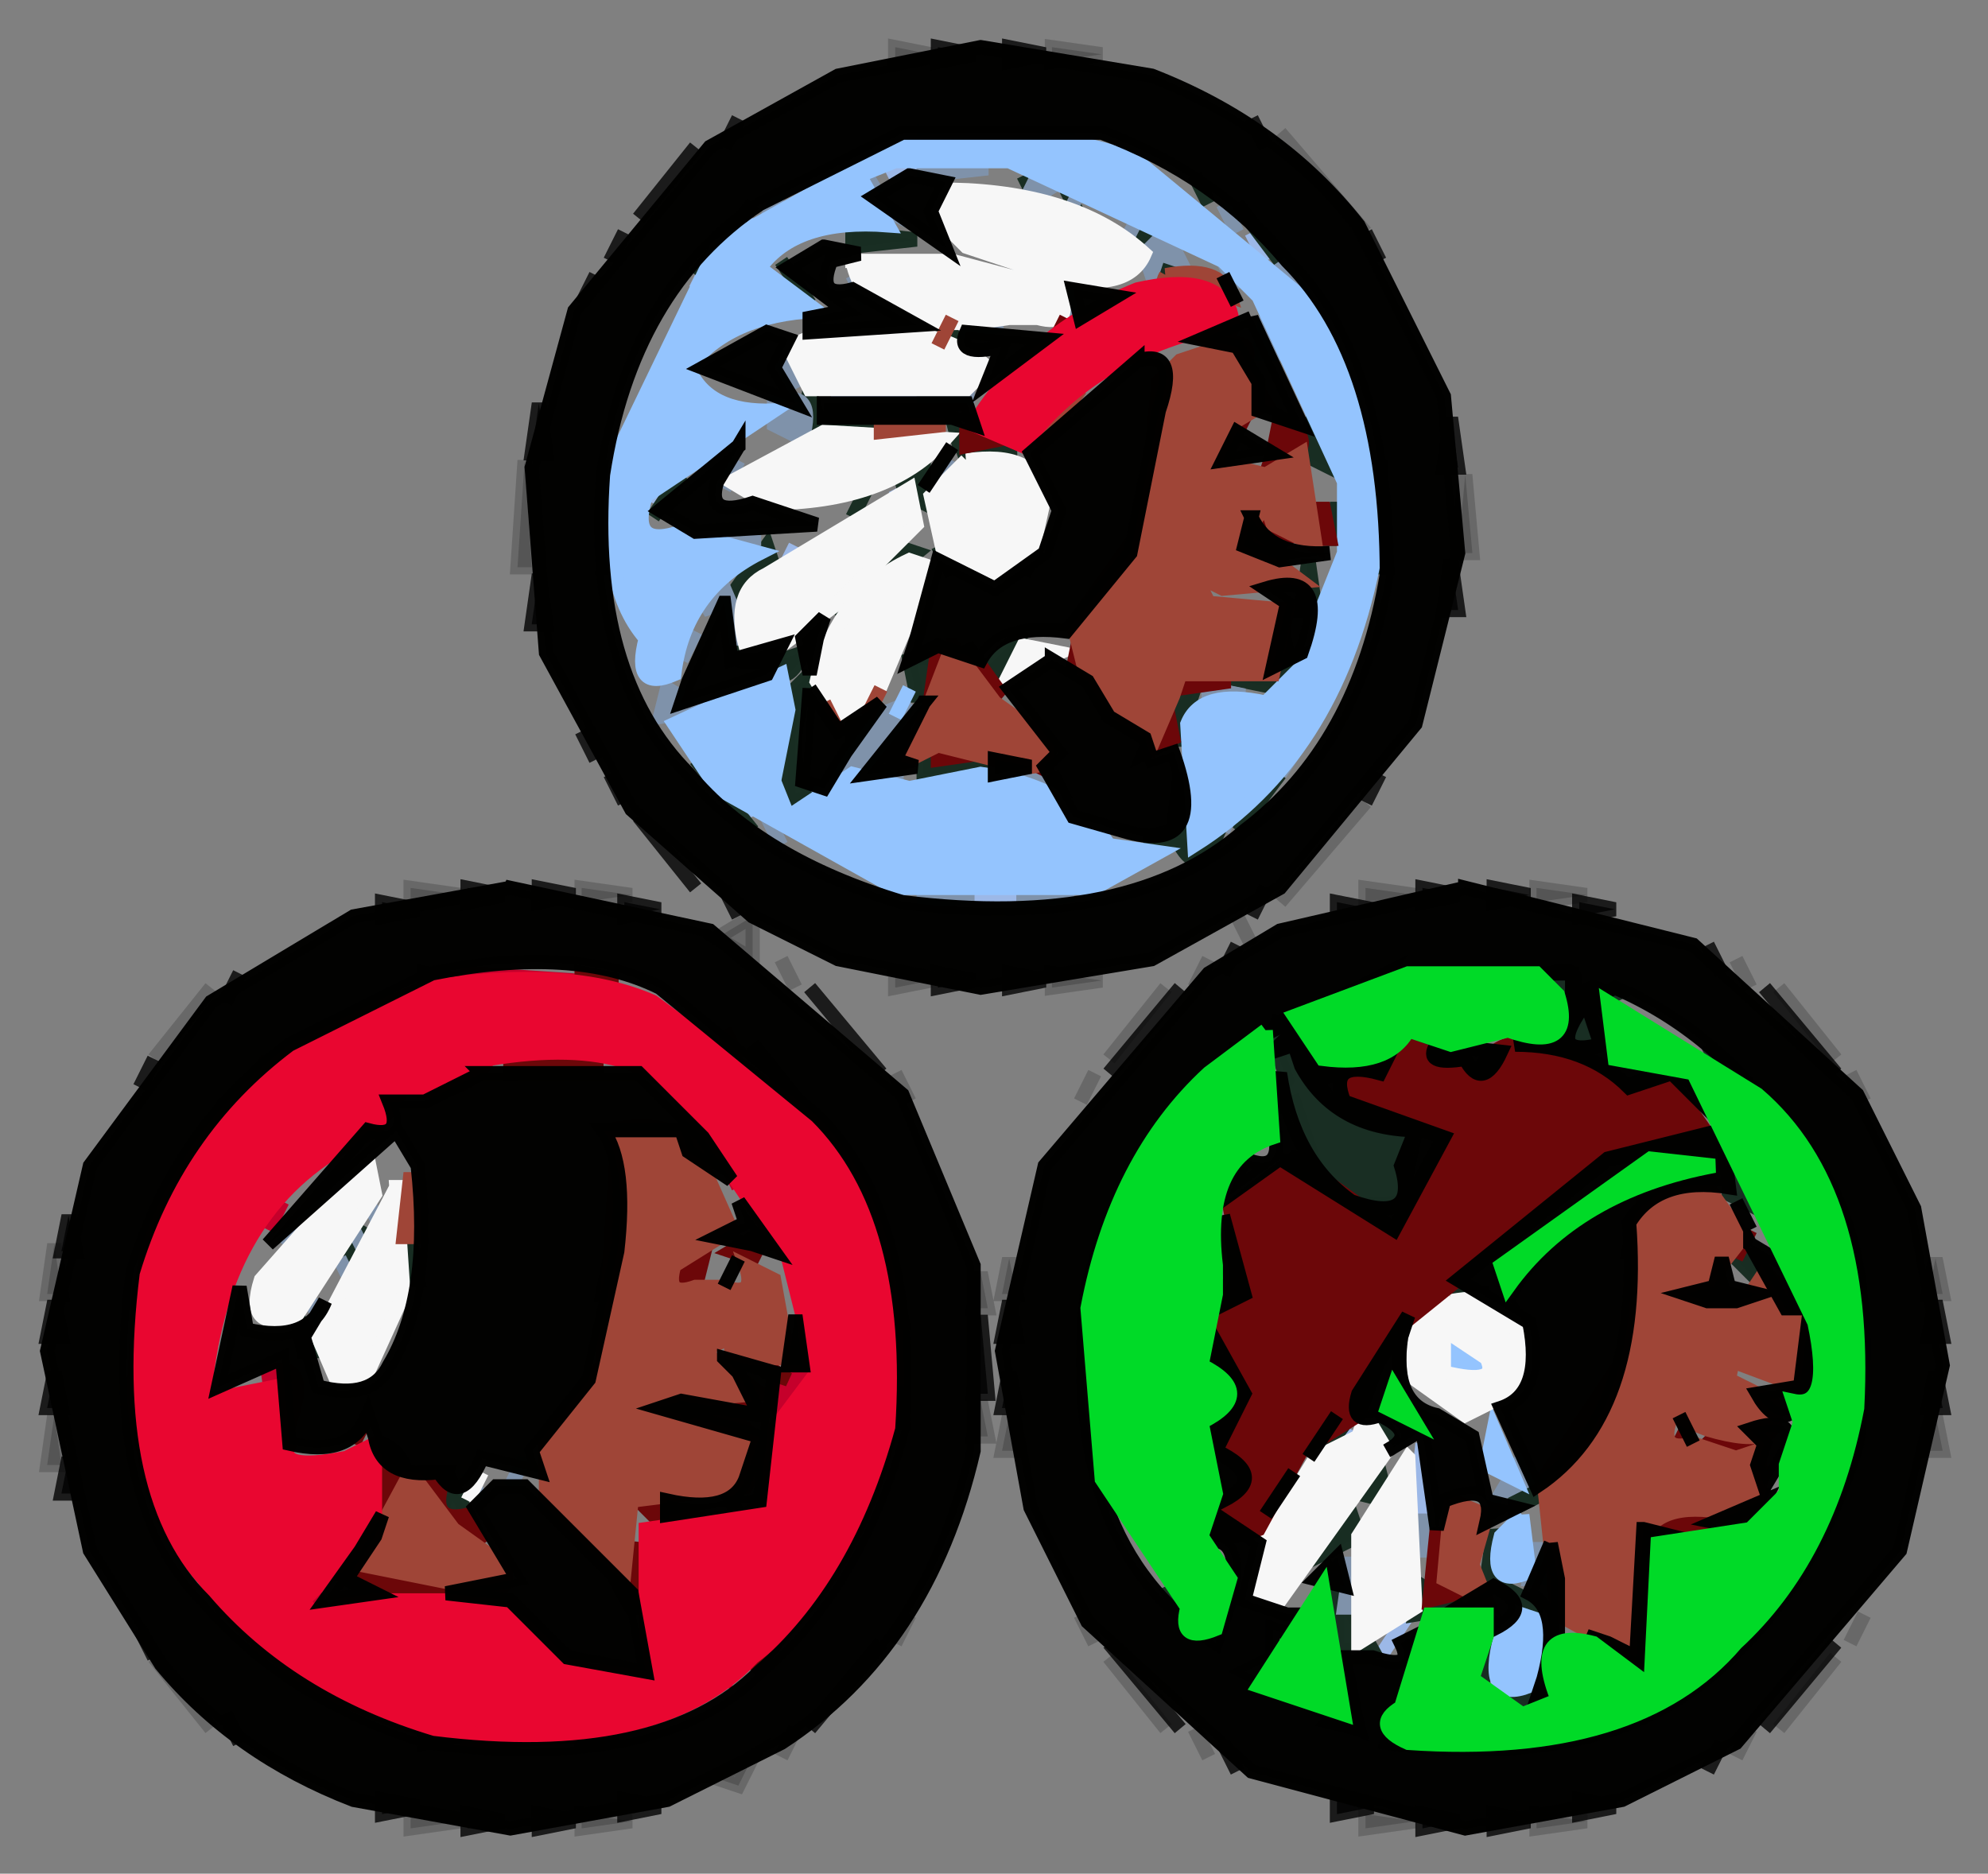 <svg xmlns="http://www.w3.org/2000/svg" role="img" viewBox="9.69 11.69 139.49 131.49"><rect x="9.69" y="11.69" width="139.49" height="131.49" fill="#808080" stroke="none"/><title>OpenDisplayCalib logo</title><path stroke="#000" d="M72.5 15l2.5.5-2.5.5v-1zm11 0l3.5.5-3.5.5v-1zm16 6l6 7-6-7zm-53 23l.5 7.5h-1l.5-7.5zm66 1l.5 5.5h-1l.5-5.5zm-7 23l-6 7 6-7zm-67 6l3.5.5-3.5.5v-1zm12 0l3.5.5-3.5.5v-1zm55 0l3.5.5-3.5.5v-1zm12 0l3.5.5-3.5.5v-1zm-55 2v3L60 77.5l2.5-1.5zm34 0l1 2-1-2zm-32 3l1 2-1-2zm30 0l-1 2 1-2zm37 0l1 2-1-2zm-59 1l2.5.5-2.5.5v-1zm11 0l3.5.5-3.5.5v-1zm-59 1l-4 5 4-5zm67 0l-4 5 4-5zm43 0l4 5-4-5zm-62 6l1 2-1-2zm14 0l-1 2 1-2zm53 0l1 2-1-2zm-126 12l.5 3.5h-1l.5-3.5zm67 1l.5 2.5h-1l.5-2.5zm65 0l.5 2.5h-1l.5-2.5zm-67 1l.5 2.5h-1l.5-2.5zm0 9l.5 2.5h-1l.5-2.5zm-65 1l.5 3.5h-1l.5-3.5zm67 0l.5 2.5h-1l.5-2.5zm65 0l.5 2.5h-1l.5-2.5zm-72 14l-1 2 1-2zm12 0l1 2-1-2zm55 0l-1 2 1-2zm-120 3l4 5-4-5zm67 0l4 5-4-5zm51 0l-4 5 4-5zm-73 5l-1 2 1-2zm28 0l1 2-1-2zm39 0l-1 2 1-2zm-70 2l-1 2-1.5-.5 2.5-1.5zm-24 4l3.5.5-3.5.5v-1zm12 0l3.5.5-3.5.5v-1zm55 0l3.5.5-3.5.5v-1zm12 0l3.5.5-3.5.5v-1z" opacity=".184"/><path fill="#9CB8E7" stroke="#9CB8E7" d="M78.5 21l2.5.5-2.5.5v-1zm-7 1l2.5 1.5-1.5.5-1-2zm-9 5l-1 2 1-2zm35 1l1 2-1-2zm-38 2l-1 2 1-2zm9 9l5.5.5-5.5.5v-1zm-12 6l-1 2 1-2zm16 1l1 2-1-2zm-7 4l-1 2 1-2zm2 4l-1 2 1-2zm-3 8l.5 4.5h-1l.5-4.5zm-6 2l1 2-1-2zm40 2l-1 2 1-2zm-37 1l1 2-1-2zm17 7l2.5.5-2.5.5v-1zm32 29l-1 2 1-2zm-6 9l-1 2 1-2zm5 1l.5 4.5h-1l.5-4.5zm-1 12l-2 3 2-3zm9 1l.5 2.5h-1l.5-2.5z"/><path fill="#192E23" stroke="#192E23" d="M81.5 24l1 2-1-2zm12 0l1 2-1-2zm-9 1l1 2-1-2zm-22 1l-4 5 4-5zm34 0l3 4-3-4zm-27 2l4.5.5-4.5.5v-1zm20 0l2.5 1.5-.5 1.5-.5-2-1.5-1zm-25 2l2 3-2-3zm10 4l2.5 1.5-1.5-.5-1-1zm-8 5l.5 2 4 .5-5 .5.5-3zm10 2l.5 2 4 .5-3.5.5-1-3zm25 1l1.5 2.5-2-1 .5-1.5zm-49 2l.5 7.5h-1l.5-7.5zm22 0v3q-3-1.5 0-3zm32 0l.5 7.5h-1l.5-7.5zm-49 1l-2 3 2-3zm13 1l-1 2 1-2zm33 1l.5 2.5h-1l.5-2.5zm-40 3l.5 1.5-3 2 2.5-3.5zm9 0l1.5.5-5.5 4.5 4-5zm3 0l1 2-1-2zm7 0l-1 2 1-2zm19 1l.5 3.5h-1l.5-3.5zm-20 5L80 58.5l-.5 1.5-.5-1.5 2.5-2.5zm-20 1l3 1 1.5-.5q-1.2 2.8-2.5.5-3 .5-2-1zm12 1q2.6-.8 1.5 2.5h-1l-.5-2.5zm27 0l-1 2-2.5-.5 3.5-1.5zm-34 1l-.5 1.5q-1.5 5.5 1 7l-2 .5v-7.5l1.5-1.5zm27 1l-.5 1.5-.5 2.5-.5-2.5 1.5-1.5zm-24 2q3 1.5 0 3v-3zm-11 3l4 5-4-5zm16 0l4.5.5-4.5.5v-1zm9 1l1 2-1-2zm9 0l1 5 1.5-.5q-1.2 2.8-2.5.5l-2.5-.5 2-.5.5-4zm7 0l-3 4 3-4zm19 14q2.3-.7 1.5 1.5l1.5-.5 1.5.5-2 1 1 2.5q-3 1.3-2-2.5l-1.5-2.5zm-19 3l2 4 2-1v1l-1.5.5q2.1 3.6 7 3.5l-1 5q-4.7 1-6-2.5l-1.5-4.5-1.5.5 1-2-1-3 .5-1.5zm9 1l2.5.5-2.5.5v-1zm-12 1l-1 2 1-2zm33 0l1 2-1-2zm-1 2l1 2-1-2zm-36 2l-1 2 1-2zm41 0l1 2-1-2zm-2 4l1.5 3.5-2-1 .5-2.5zm-96 5l-.5 1.5-.5 1.5-.5-1.5 1.5-1.5zm3 1l.5 2.5h-1l.5-2.5zm93 1q2.3-.7 1.5 1.5l-1.5-1.5zm-20 2l2.5.5-2.5.5v-1zm4 1l1 2-1-2zm-85 1l1.5 2.5h-1l-.5-2.5zm64 3l1 2-1-2zm10 4l-3 4 3-4zm2 0l1 2-1-2zm0 4l.5 2-2-.5 1.5-1.5zm-65 1l1 2q-2.8.7-1-2zm74.5 0l2 .5-2 1V116zm-11.5 2l.5 1.5-2 1 1.5-2.5zm10 1l.5 4 3 1.5-1.5-.5-2.5-1.5.5-3.5zm-23 4l1 2-1-2zm12 0l2.5 4.5h-2l-.5 1.5v-6zm6 0l2.5 1.5-3 .5.5-2zm25 0l-1 2 1-2zm-20 3l.5 1.5-1.5 2.5-.5-2.5 1.5-1.5zm16 1l-1 2 1-2zm-5 2l1 2-1-2zm-10 1q2.3-.7 1.5 1.5l-1.5-1.5zm-11 1l.5 2-2-.5 1.5-1.5z" opacity=".996"/><path fill="#7F92AA" stroke="#7F92AA" d="M74.5 21l3.5.5-3.5.5v-1zm7 0l3.5.5-3.5.5v-1zm-7 2l4.5.5-4.5.5v-1zm-4 1l1.5 2.5-2-1 .5-1.5zm12 0l1.5.5-2.5 1.5 1-2zm-18 1l-1 2 1-2zm21 0l-1 2 1-2zm10 1l1 2-1-2zm-6 1l-1 2 1-2zm2 1l1 2-1.5-.5-.5 1.5-.5-1.5 1.5-1.5zm-10 2l-1 2 1-2zm14 0l1 2-1-2zm4 0l2 3-2-3zm-30 1l1 2-1-2zm16 0l-.5 1.5-.5 1.5-.5-1.5 1.5-1.5zm-8 3l2.5.5-2.5.5v-1zm21 0l.5 2.5h-1l.5-2.5zm-34 3l1 2-1-2zm10 2l3.5.5-3.5.5v-1zM64 40q3-1.2 2 2.5l-2-1V40zm-2.5 4l-1 2 1-2zm15 0l-1 2 1-2zm5 0l1 2-1-2zm-21 5l2.5.5-2.5.5v-1zm0 4l1.5 3.5h-1l-.5-2.5-1.5.5 1.5-1.5zm-2 3l-1 2 1-2zm-2 4l2.5 1.5-3 .5.5-2zm38 0l2.5.5-2.5.5v-1zm-21 1l-3 5 2.5.5-2.5.5-1-1-2.5 1.5 4-5.5 2.5-1zm28 2l-2 3 2-3zm-21 3l2.5.5-2.5.5v-1zm16 2l-1 2 1-2zm-33 1l1 2-1-2zm11 5l3.5.5-3.5.5v-1zm7 0l3.5.5-3.5.5v-1zm-47 19l-5 6 5-6zm1 3l1 2-1-2zm-1 2l1 2-1-2zm-1 2l1 2-1-2zm-2 3l1 2-1-2zm15 11l-1 2 1-2zm70 0l.5 1.5-2 1 1.5-2.5zm-74 1l1 2-1-2zm58 1l-1 2 1-2zm9 2l.5 2.5h-1l.5-2.5zm8 2l.5 2.5h-1l.5-2.5zm-13 1l.5 3.5h-1l.5-3.5z"/><path fill="#94C4FE" stroke="#94C4FE" d="M72.5 22q10.8-1.7 17 1l11.5 9.5q5.5 6.5 5 19-2.7 13.3-12.5 19.5l-.5-8.5q1-2.5 5.5-1.5l3.5-3.5v-2l2-5v-5l-6-13-2.5-2.5-15-7h-8L70 24l2 3.5q-6.5-.5-9 3l4 3q-6.2.3-9 4 1.3 3.2 6 3l-9 6q-1.2 3.8 2.5 2.5l5.5 1.5q-5.3 2.7-6 8.5-3 1.3-2-2.5-3.5-4-2-13L60 29l12.5-7z"/><path fill="#94C4FE" stroke="#94C4FE" d="M64.5 59l.5 2.5-1 5 1 2.5 4.5-3 4 1 5-1q6.2.8 9 5l3.5.5-4.5 2.5h-14L60 67l-3-4.5 7.5-3.5zm9 1l-1 2 1-2zm37.5 45l3 1.5q.7 3-3 1.5v-3zm3.5 7l1.5 3.5-2-1 .5-2.5zm2 6l.5 4q-3 1.3-2-2.5l1.5-1.5zm0 7l1.5.5-1 4.5q-3.3 1.3-2-3.5l1.5-1.5z"/><path fill="#F7F7F7" stroke="#F7F7F7" d="M76.5 25q8.8.2 13.5 4.5-1.2 2.8-6.5 1.5l-6-2-2.5-2.5 1.5-1.5zm-7 5h7l7.5 2q1.1 2.7-1.5 2h-2q-9.9 1.6-11-4z"/><path fill="#F7F7F7" stroke="#F7F7F7" d="M67.5 35q7.9-.9 11.5 2.5L77.5 39h-11L65 36l2.5-1zm0 7l8.5.5Q72 47 63.5 47L61 45.5l6.5-3.5zm10 2q4.8-.7 5.5 2.5L82 51l-2.5 1-3.5-1-1-4.5 2.5-2.5z"/><path fill="#F7F7F7" stroke="#F7F7F7" d="M73.5 46l.5 2.5-5.5 5.5-4 3H62q-1-3.8 1.5-5l10-6z"/><path fill="#F7F7F7" stroke="#F7F7F7" d="M73.5 51l1.5.5-4 9.5-2.5 1-1.5-2.5q1.4-6.1 6.5-8.5zm8 6l2.5.5-3.5 1.5 1-2zm-46 36l.5 2.5-5.5 8.5q-3.7 1.3-2.5-2.5l7.5-8.5zm2 2l.5 7.5-2.5 5.5-2 1-1.5-3.5L37.5 95zm74 8q3.8-.7 4.5 1.5 1 4.5-1.5 5.5l-2 1-3.5-2.5q-.7-4.7 2.5-5.5zm-.5 2v3q4 1 3-1l-3-2zm-5.5 6l1.5 2.5-7.5 10.5q-3 .9-1.5-3.5l4-6.5 3-1.5.5-1.5zm3 3l.5 10.5-4 2.5v-7.5l3.5-5.5zm-65 1l-1 2 1-2z"/><path fill="#C5002B" stroke="#C5002B" d="M42.5 80l7.5.5-7.5.5v-1zm18 4l1 2-1-2zm-32 2l-2 3 2-3zm29 3l1 2-1-2zm3 4l1 2-1-2zm-31 3l-1 2 1-2zm-10 6l.5 9.5h-1l.5-9.5zm47 3l.5 2.5-2.5 3.5-.5-1.5 2.5-4.5zm6 0l.5 3.5h-1l.5-3.5zm-44 3q3-.9 1.5 3.5h-1l-.5-3.5zm36 4l-.5 1.5-.5 2.5-.5-2.5 1.5-1.5zm-8 6l3.5.5-3.5.5v-1zm-25 5l1 2-1-2zm-5 2l2 3-2-3zm35 3l-1 2 1-2zm-19 5l7.5.5-7.5.5v-1z"/><path fill="#6C0709" stroke="#6C0709" d="M84.5 34l-1 2 1-2zm13 6l-1 2 1-2zm2 1q3.5 2-1 4l.5-1.5.5-2.5zm-22 1l2.5.5-2.5.5v-1zm21 5l1.5 2.5-2 1v-2l.5-1.5zm4 0l.5 2.5h-1l.5-2.5zm-3 8l.5 2.5h-1l.5-2.5zm-14 1l.5 2.5h-1l.5-2.5zm-10 1l.5 3.5h-1l.5-3.5zm2 0l2.5 3.5-2-1-.5-2.5zm15 2l3.5.5-3.5.5v-1zm-6 1l1 2-1-2zm5 1l.5 2.5-2 1 1.5-3.5zm-18 2l-1 2 1-2zm2 1l3.5.5-3.5.5v-1zm8 0l-1 2 1-2zm-44 16l2.5.5-2.5.5v-1zm11 0l2.5.5-2.5.5v-1zm12 5l4 5-4-5zm46 0l5 2q1-3 6-2l4 3 3-1 3.5 5-7.5 1-15.5 12.5-2 5.5-4 2.5-3 5.5q-3.8 1.5-3-1.5 4-2 0-4l2-5-2-4 2-3-1-5 4.5-3.5 7 5 3.5-6.5-7-2.5q-1.2-3 2.5-2l2-2zm-63 1l6.5.5-6.5.5v-1zm-20 3l-1 2 1-2zm99 8l.5 2.5h-1l.5-2.5zm-65 1l-1 4q-2.2.8-1.5-1.5l2.5-2.5zm4 0l-1 2-1.5-.5 2.5-1.5zm69 0l-1 2 1-2zm-80 2l.5 2.5h-1l.5-2.5zm77 1l2 3-2-3zm-57 1l.5 2.5h-1l.5-2.5zm-10 5l2.5 1.5-1.5-.5-1-1zm10 2l.5 2.5h-1l.5-2.5zm-14 1l4.5.5-5.5 1.5 1-2zm-23 1l-1 2 1-2zm93 0l-1 2 1-2zm-8 1l-2 3 2-3zm10 0q2.6-.7 1.5 2l-3-.5 1.5-1.5zm-94 1q2.5 1.2 1.5 5-4.1 1.2-1.5-5zm3 2H41q-1.5 3.7 1.5 3l1 2-3.5-2.5-.5-2.5zm21 1l1 2-1-2zm73 0l-1 2 1-2zm-79 1q2.3-.7 1.5 1.5l-1.5-1.5zm72 1l3.5.5-3.5.5v-1zm-16 1l1.5 4.5-2 .5.5-5zm-76 1v2l7.5.5q-1 2.5-5.5 1.5l-3-2-1.5.5 2.5-2.5zm17 0l2.5 1.5.5-1.5.5 4.5h-1l-2.5-4.5zm-27 3l1 2-1-2zm21 1l2 3-2-3zm21 0l-4 5 4-5zm-27 9l2.5.5-2.5.5v-1zm11 0l2.5.5-2.5.5v-1z"/><path fill="#9F4537" stroke="#9F4537" d="M91.5 31q3.8-.7 4.5 1.5l-1.5-.5q-4 .8-3-1zm-15 3l-1 2 1-2zm6 2l-3 4 3-4zm13 0q2.3-.7 1.5 1.5l1.5 2.5-2.5 1.5q.8 2.3-1.5 1.5v1l4 1 2.5-1.5 1 6.5-3-1.5-.5-1.5-1.5 2.5 4 3-5.5.5-2-1 1 2 5.5.5-1 4.5h-6.5l-.5 1.5-1.5 3.5-4.5-4.5-1-4 5-7 1-10 1.5-1.5 3-1zm-10 3l-3 4 3-4zm-14 2l4.5.5-4.5.5v-1zm5 16l3 4 3.5 2.5q.9 3-3.5 1.5l-4-1-2 1 .5-1.5 2.5-6.5zm-5 3l-1 2 1-2zm-4 1l1 2-1-2zm-15 30q5.5-1 6.5 2.5l2 4.5-4 2.5q-.7 2.3 1.5 1.5h2q2.3.8 1.5-1.5l2 1 1 5.5h-4v-1.5l-2 1 4 3-5.5.5-1.5-.5 1.5 2.5q6.8-2 4.5 4l-8 1-.5 5-5.5-4.5v-5l4-5 1-15-.5-1.5zm-14 3l.5 4.5h-1l.5-4.5zm91 1l2.5 3.5-3.5 4.5 3 1 2-3q3.2 2.7 2.5 8l-4-1.5-.5-1.5-.5 2.5 3 1.5q1.3 3.7-4.5 2l-2.5-1q-1.1 2.7 1.5 2l3 1 1.5-.5q.8 3.8-1.5 4.5-5.2-1.2-6.5 1.5l-.5 8.5-5.5-3-1-9.5 6-9 1-10.5 4.5-1zm-91 20l3 4 3.5 2.5q.8 2.6-2.5 1.5l-7.5-1.5 3.5-6.5zm73 2l2.5 1-1 3.5 1 2.5-3-1.5.5-5.5z"/><path fill="#E90630" stroke="#E90630" d="M89.5 32q5.3-1.2 6.5 1.5.8 2.6-2.5 1.5-7.8 2.2-12 8L78 41.5Q82 35 89.5 32zm-50 49q10.1-1.6 16 1L67 90.5q6.7 6.8 5 22-2.4 10.1-9.5 15.5-6.8 7.2-23 5-10.2-2.7-15.5-10.5-6.5-7-4-23 3.2-9.3 10.5-14.5l9-4zm4.5 5q-2 3-6 2l-2 3-2 1q-9 5-10 18l5-1 1 4q-1 2 4 1l2-1v6l-5 5q1 2 3 0h10l7 5h4v-10l7-1q2-1 2-4v-2l3-4-2-8-6-9q-3-7-15-5z"/><path stroke="#000" d="M75.5 15l2.5.5-2.5.5v-1zm5 0l2.5.5-2.5.5v-1zm-19 5l-1 2 1-2zm36 0l1 2-1-2zm-39 2l-4 5 4-5zm-5 6l-1 2 1-2zm52 0l1 2-1-2zm-54 3l-1 2 1-2zm-4 9l.5 3.5h-1l.5-3.5zm64 1l.5 3.5h-1l.5-3.5zm0 10l.5 3.5h-1l.5-3.5zm-64 1l.5 3.5h-1l.5-3.5zm3 11l1 2-1-2zm2 3l1 2-1-2zm54 0l-1 2 1-2zm-52 3l4 5-4-5zm-12 5l2.5.5-2.5.5v-1zm5 0l2.5.5-2.5.5v-1zm13 0l1 2-1-2zm38 0l-1 2 1-2zm11 0l2.5.5-2.5.5v-1zm5 0l2.5.5-2.5.5v-1zm-78 1l2.5.5-2.5.5v-1zm17 0l2.5.5-2.5.5v-1zm50 0l2.5.5-2.5.5v-1zm17 0l2.5.5-2.5.5v-1zm-24 3l-1 2 1-2zm33 0l1 2-1-2zm-103 2l-1 2 1-2zm49 0l2.5.5-2.5.5v-1zm5 0l2.5.5-2.5.5v-1zm-14 1l5 6-5-6zm26 0l-5 6 5-6zm41 0l5 6-5-6zm-113 5l-1 2 1-2zm-6 11l.5 2.5h-1l.5-2.5zm-1 6l.5 2.5h-1l.5-2.5zm67 0l.5 2.5h-1l.5-2.5zm65 0l.5 2.5h-1l.5-2.5zm-67 1l.5 5.5h-1l.5-5.5zm-65 4l.5 2.5h-1l.5-2.5zm67 0l.5 2.5h-1l.5-2.5zm65 0l.5 2.5h-1l.5-2.5zm-131 6l.5 2.5h-1l.5-2.5zm5 12l1 2-1-2zm52 1l-5 6 5-6zm16 0l5 6-5-6zm51 0l-5 6 5-6zm-113 5l1 2-1-2zm70 2l1 2-1-2zm35 0l-1 2 1-2zm-94 4l2.5.5-2.5.5v-1zm17 0l2.5.5-2.5.5v-1zm50 0l2.5.5-2.5.5v-1zm17 0l2.5.5-2.5.5v-1zm-78 1l2.5.5-2.5.5v-1zm5 0l2.5.5-2.5.5v-1zm62 0l2.5.5-2.5.5v-1zm5 0l2.5.5-2.5.5v-1z" opacity=".792"/><path fill="#010100" stroke="#010100" d="M78.5 15l12 2q9 3.5 14.5 10.5l6 12 1 11-3 12L99.5 74l-9 5-12 2-10-2-6-3-8.5-7.5-6-11-1-13 3-11L59.5 22l9-5 10-2zM73 21l-10 5q-9 6-11 19-1 14 6 21 5 6 15 9 16 2 24-5 8-6 10-18 0-15-7-22-5-6-13-9H73z" opacity=".996"/><path fill="#010100" stroke="#010100" d="M73.5 24l2.5.5-1 2 1 2.5-5-3.5 2.5-1.5zm-6 5l2.5.5-2 .5q-1.1 2.7 1.5 2l4.5 2.5-7.5.5v-1l2.5-.5-4-3 2.5-1.5zm28 2l1 2-1-2zM85 32l3 .5-2.5 1.5-.5-2zm12.5 2l3.5 7.5-1.5-.5-1.5-.5v-2L96.5 36l-2.5-.5 3.5-1.5zm-34 1l1.5.5-1 2 1.5 2.5-6.5-2.5 4.5-2.5zm14 0l5.5.5-4 3 1-2.5q-3.3.8-2.5-1zm12 2q3-.9 1.5 3.5l-2 10-4.5 5.5q-4.6-.6-6 2l-3-1-2 1 .5-1.5 1.5-5.5 4 2 3.5-2.5 1-3-2-4 7.5-6.5zm-22 3h10l.5 1.5-1.5-.5h-9v-1zm29 2l2.5 1.5-3.5.5 1-2zm-35 1L60 45.5q-.8 2.6 2.5 1.5l4.5 1.5-8.5.5-2.5-1.5 5.5-4.5zm15 0l-2 3 2-3zm21 5q1.3 2.8 5.5 2.5l-3.5.5-2.5-1 .5-2zm1 5q4.6-1.4 2.5 4.5l-2 1 1-4.5-1.5-1zm-38 1l.5 4 3.5-1-1 2-6 2 .5-1.5 2.5-5.5zm7 1l-.5 1.5-.5 2.5-.5-2.5 1.5-1.5zm16 3l2.5 1.5 1.5 2.5 2.5 1.5.5 1.5 1.5-.5q2.6 7.3-3.5 5.5L85 69l-2-3.5 1-1-3.5-4.5 3-2zm-17 2l2 3 3-2-2.5 3.5-1.5 2.5-1.5-.5.5-6.5zm8 1l-2 4 1.5.5-3.5.5 4-5zm5 4l2.5.5-2.5.5v-1zm-34 9l14 3L73 88.5l5 12v13q-3.2 13.8-13.5 20.5l-8 4-11 2-11-2q-8.3-3.2-13.5-9.5l-5-8-3-14 3-13L24.5 82l10-6 11-2zM40 80l-10 5q-8 6-11 16-2 16 5 23 6 7 16 10 16 2 23-5 7-6 10-17 1-15-6-22l-11-9q-6-3-16-1zm72.5-6l16 4L140 88.5l4 8 2 11-3 13-11.5 13.5-8 4-11 2-15-4L86 125.5l-4-8-2-11 3-13L94.5 80l5-3 13-3zm-5.5 6l-10 5q-8 6-11 17-2 18 9 25l1-3q1-5-2-4l1-2 3 2-1 4 3 1h1q1 2-2 1v2l-2 1 8 4-1-5h2q3 1 2-1l2-1-3 8q15 2 23-5 7-6 10-16 2-16-5-22-5-7-12-10l-2 1q3 1 2 4 6-1 7 4l-3-3-3 1q-3-3-8-3l3-1 1-2v-2h-13zm14 2q-3 4 1 3l-1-3z" opacity=".996"/><path fill="#010100" stroke="#010100" d="M100.5 84l1.5 3 5.5-2-1 2q-3.7-1-2.5 2l7 2.5-3.5 6.5-8-5-3.5 2.5 1-2.5q3 1.3 2-2.5v-2l.5-1.5q.9 6.1 5 9 4.8 1.7 3.5-2.5l1-2.5q-5.6-.1-8-4.5l-.5-1.5-1.5.5 1.5-1.5zm10 1l4.5.5q-1.3 2.8-2.5.5-3 .5-2-1zm-67 2h11l4.5 4.5 2 3-3-2-.5-1.5H52q1.7 2.4 1 8.5l-2 9-4 5 .5 1.5-4-1q-1.5 3.5-3 1-4 .5-4.5-2.5l-.5-1.5q-1.2 3-5.5 2l-.5-6-4.5 2 1.5-7 .5 3q4.3 1 5.5-2l-1.5 2.5 1 3.5q3.8 1 5-1.5 3-5 2-14L37.5 91l-9 8 7-8q2.6.7 1.5-2h2.5l4-2zm87 4l.5 4q-5-.8-7 2.5 1 13.5-6.5 18.5l-2.5-5.5q3-1 2-6l-5-3 10.5-8.5 8-2zm-4.5 2l-11 8 1 1q4-7 14-8l-4-1zm-64.5 3l2.5 3.5-1.5-.5-2.5-.5 2-1-.5-1.5zm70 0l1 2-1-2zm-36 1l1.5 5.5-2 1 1-2-.5-4.5zm37 2l2.5 1.5 1 3h-1l-2.5-4.5zm-71 1l-1 2 1-2z" opacity=".996"/><path fill="#010100" stroke="#010100" d="M130.5 100l.5 2 2 .5-1.5.5h-2l-1.5-.5 2-.5.5-2zm-65 4l.5 3.5h-1l.5-3.5zm43 0l-.5 1.5q-.7 4.8 2.5 5.5l2.5 1.5 1 4.5 2 .5-2 1q.7-3-3-1.5l-.5 2-1-7-2.5 1.5q2.3-1.2-.5-2.5-2.2.8-1.5-1.5l3.5-5.5zm-.5 5l-1 2 2 1-1-3zm-13.5-4l2.5 4.5-2 4q3.8 1.8.5 3.5l-1.5-4.5 2-4q-3-1-1.5-3.5zm42 0l.5 3.5q-2 4.5-4 1l3-.5.5-4zm-76 2l3.5 1-1 9-6.5 1v-1q4.5 1 5.5-1.5l1-3-7-2 1.5-.5 5.5 1-1.5-3-1-1zm43 4l-2 3 2-3zm24 0l1 2-1-2z" opacity=".996"/><path fill="#010100" stroke="#010100" d="M132.5 112q3.3-1.1 2.5 1.5l-1.5 2.5-.5-1.5.5-1.5-1-1zm-32 3l-2 3 2-3zm-56 1h2l7.5 7.5 1 5.5-5.5-1-4-4-4.5-.5 5-1-3-5 1.5-1.5zm89 1l-1 2-2.5-.5 3.5-1.5zm-97 1l-.5 1.5-2 3 2 1-3.5.5 2.5-3.5 1.5-2.5zm88.5 1l2 .5-1 1v8.5l-5-2.5 1.5.5 2 1 .5-9zm-6.5 1l.5 2.5v4q.8 3.8-1.5 4.5l.5-1.5q1.3-4.8-1-6l1.5-3.5zm-15 1l.5 2-2-.5 1.5-1.5z" opacity=".996"/><path fill="#010100" stroke="#010100" d="M114.5 123q3 1.5 0 3l-2.5-1.5 2.5-1.5z" opacity=".996"/><path fill="#00DA27" stroke="#00DA27" d="M108.5 80h9l1.5 1.5q1.3 4.2-3.5 2.5l-4 1-3-1q-1.4 2.6-6 2l-2-3 8-3zm14 2l10.5 6.5q7.8 6.7 7 22-2 10.5-8.5 16.5-6.9 8.1-23 7-2.7-1.2-.5-2.5l2-6.5h4v1.5l-1 3 3.5 2.5 2.5-1q-2.1-5.2 2.5-4l4 3 .5-10 6.5-1 2.5-2.5v-2l1-3-.5-1.5q2.8.6 1.5-5.5L128.5 87l-5.5-1-.5-4zm-24 2l.5 7.5q-4.9 1.6-4 9v2l-1 5q4 2 0 4l1 5-1 3 2 3-1 3.5q-2.7 1.1-2-1.5l-6-9-1-12Q88 93 94.5 87l4-3z"/><path fill="#00DA27" stroke="#00DA27" d="M125.5 93l4.5.5q-9.7 1.8-14.5 8.5l-.5-1.5 10.5-7.5zm-18 16l1.5 2.5-2-1 .5-1.5zm-5 14l1.5 9-6-2 4.5-7z"/></svg>